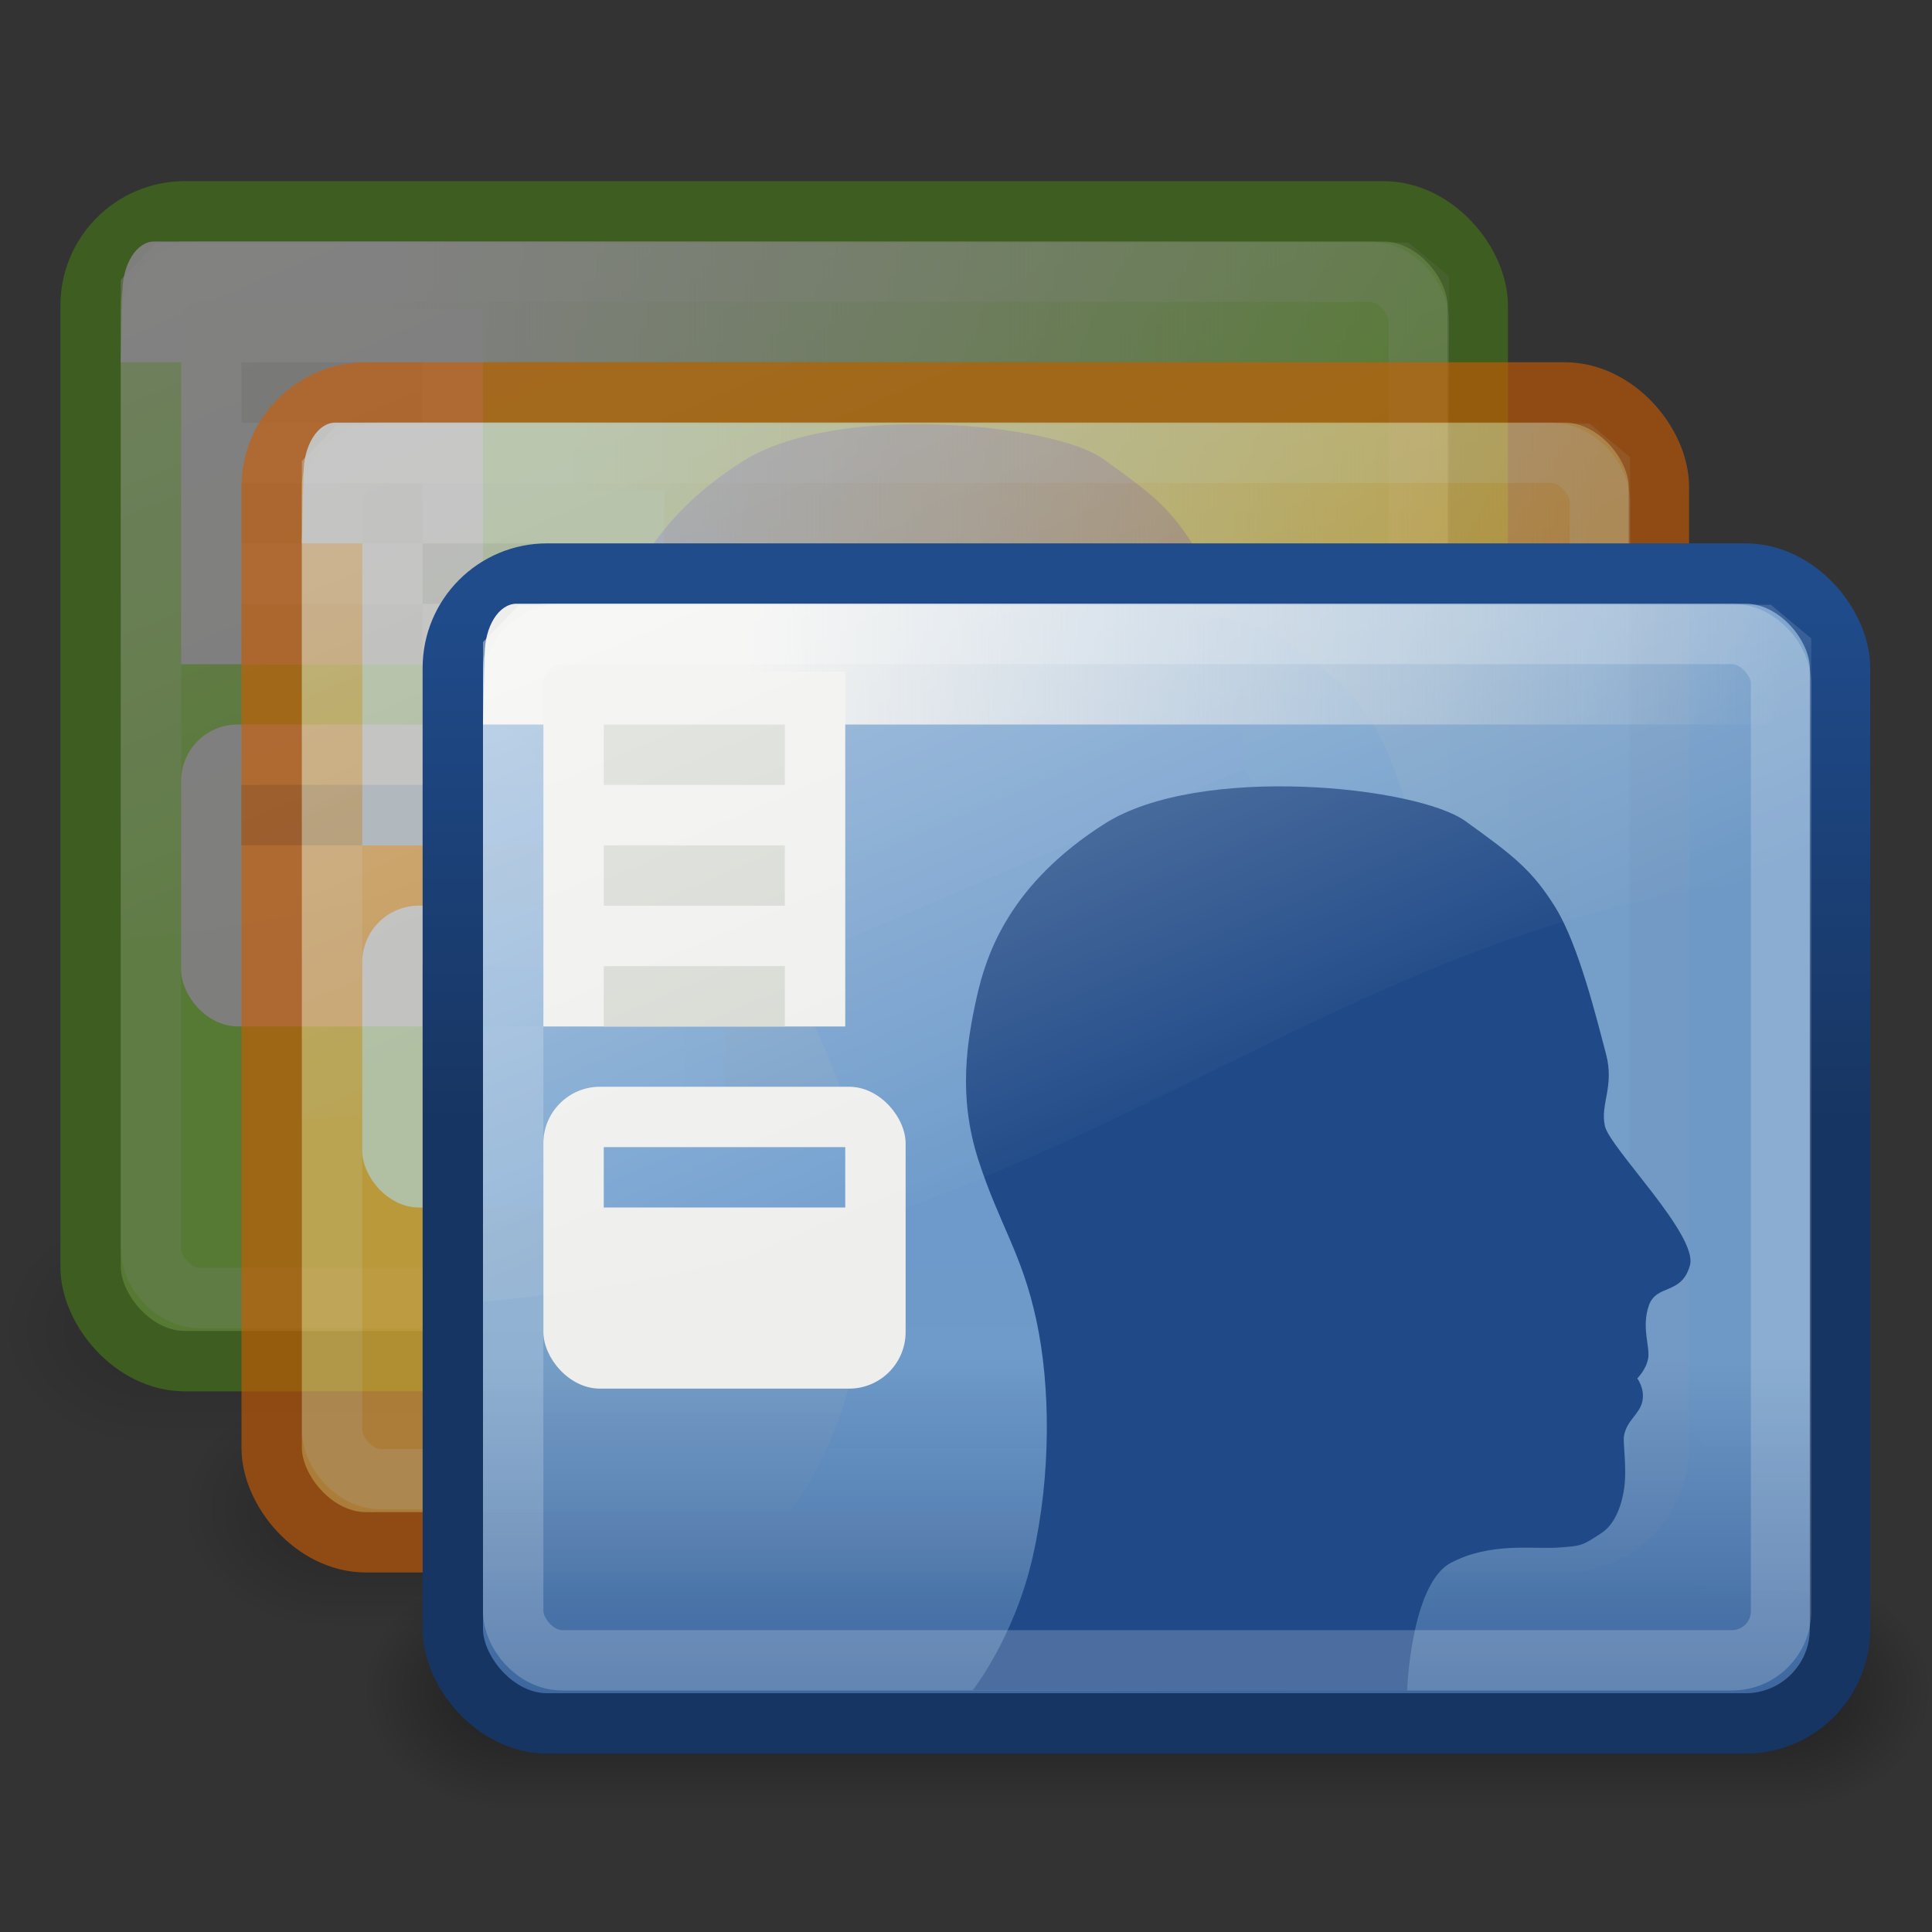 <?xml version="1.0" encoding="UTF-8" standalone="no"?>
<!-- Created with Inkscape (http://www.inkscape.org/) -->
<svg
   xmlns:dc="http://purl.org/dc/elements/1.1/"
   xmlns:cc="http://web.resource.org/cc/"
   xmlns:rdf="http://www.w3.org/1999/02/22-rdf-syntax-ns#"
   xmlns:svg="http://www.w3.org/2000/svg"
   xmlns="http://www.w3.org/2000/svg"
   xmlns:xlink="http://www.w3.org/1999/xlink"
   xmlns:sodipodi="http://sodipodi.sourceforge.net/DTD/sodipodi-0.dtd"
   xmlns:inkscape="http://www.inkscape.org/namespaces/inkscape"
   width="32"
   height="32"
   id="svg4899"
   sodipodi:version="0.32"
   inkscape:version="0.45"
   sodipodi:docbase="/home/arc/Desktop"
   sodipodi:docname="sabayon32.svg"
   inkscape:export-filename="/home/arc/Desktop/sabayon32.png"
   inkscape:export-xdpi="90"
   inkscape:export-ydpi="90"
   inkscape:output_extension="org.inkscape.output.svg.inkscape"
   version="1.0"
   sodipodi:modified="TRUE">
  <rect width="100%" height="100%" fill="#333333" stroke="none"/>
  <defs
     id="defs4901">
    <linearGradient
       inkscape:collect="always"
       id="linearGradient6297">
      <stop
         style="stop-color:#173562;stop-opacity:1;"
         offset="0"
         id="stop6299" />
      <stop
         style="stop-color:#204c8c;stop-opacity:1"
         offset="1"
         id="stop6301" />
    </linearGradient>
    <linearGradient
       id="linearGradient3428">
      <stop
         style="stop-color:black;stop-opacity:0;"
         offset="0"
         id="stop3430" />
      <stop
         id="stop3436"
         offset="0.5"
         style="stop-color:black;stop-opacity:1;" />
      <stop
         style="stop-color:black;stop-opacity:0;"
         offset="1"
         id="stop3432" />
    </linearGradient>
    <linearGradient
       inkscape:collect="always"
       id="linearGradient3414">
      <stop
         style="stop-color:black;stop-opacity:1;"
         offset="0"
         id="stop3416" />
      <stop
         style="stop-color:black;stop-opacity:0;"
         offset="1"
         id="stop3418" />
    </linearGradient>
    <linearGradient
       id="linearGradient5233">
      <stop
         id="stop5235"
         offset="0"
         style="stop-color:#729fcf;stop-opacity:0.941;" />
      <stop
         id="stop5237"
         offset="1"
         style="stop-color:#204a87;stop-opacity:1;" />
    </linearGradient>
    <linearGradient
       id="linearGradient5137">
      <stop
         id="stop5139"
         offset="0"
         style="stop-color:#eeeeec;stop-opacity:1;" />
      <stop
         id="stop5141"
         offset="1"
         style="stop-color:#e6e6e3;stop-opacity:0;" />
    </linearGradient>
    <linearGradient
       id="linearGradient6240"
       inkscape:collect="always">
      <stop
         id="stop6242"
         offset="0"
         style="stop-color:#ffffff;stop-opacity:1;" />
      <stop
         id="stop6244"
         offset="1"
         style="stop-color:#ffffff;stop-opacity:0;" />
    </linearGradient>
    <radialGradient
       inkscape:collect="always"
       xlink:href="#linearGradient3414"
       id="radialGradient5089"
       gradientUnits="userSpaceOnUse"
       gradientTransform="matrix(2,0,0,2,-13,-129)"
       cx="3"
       cy="43"
       fx="3"
       fy="43"
       r="2" />
    <radialGradient
       inkscape:collect="always"
       xlink:href="#linearGradient3414"
       id="radialGradient5091"
       gradientUnits="userSpaceOnUse"
       gradientTransform="matrix(2,0,0,2,35,-43)"
       cx="3"
       cy="43"
       fx="3"
       fy="43"
       r="2" />
    <linearGradient
       inkscape:collect="always"
       xlink:href="#linearGradient3428"
       id="linearGradient5093"
       gradientUnits="userSpaceOnUse"
       x1="11.508"
       y1="39"
       x2="11.508"
       y2="47.016" />
    <linearGradient
       inkscape:collect="always"
       xlink:href="#linearGradient5137"
       id="linearGradient5099"
       gradientUnits="userSpaceOnUse"
       gradientTransform="matrix(0.576,0,0,1.93,22.242,9.923)"
       x1="12.456"
       y1="6.69"
       x2="42.174"
       y2="6.69" />
    <linearGradient
       inkscape:collect="always"
       xlink:href="#linearGradient6240"
       id="linearGradient5101"
       gradientUnits="userSpaceOnUse"
       gradientTransform="matrix(0.612,0,0,0.64,21.334,16.731)"
       x1="14.287"
       y1="6.274"
       x2="21.163"
       y2="23.02" />
    <radialGradient
       inkscape:collect="always"
       xlink:href="#linearGradient3414"
       id="radialGradient5183"
       gradientUnits="userSpaceOnUse"
       gradientTransform="matrix(2,0,0,2,-13,-129)"
       cx="3"
       cy="43"
       fx="3"
       fy="43"
       r="2" />
    <radialGradient
       inkscape:collect="always"
       xlink:href="#linearGradient3414"
       id="radialGradient5185"
       gradientUnits="userSpaceOnUse"
       gradientTransform="matrix(2,0,0,2,35,-43)"
       cx="3"
       cy="43"
       fx="3"
       fy="43"
       r="2" />
    <linearGradient
       inkscape:collect="always"
       xlink:href="#linearGradient3428"
       id="linearGradient5187"
       gradientUnits="userSpaceOnUse"
       x1="11.508"
       y1="39"
       x2="11.508"
       y2="47.016" />
    <linearGradient
       inkscape:collect="always"
       xlink:href="#linearGradient5137"
       id="linearGradient5193"
       gradientUnits="userSpaceOnUse"
       gradientTransform="matrix(0.576,0,0,1.93,22.242,9.923)"
       x1="12.456"
       y1="6.69"
       x2="42.174"
       y2="6.69" />
    <linearGradient
       inkscape:collect="always"
       xlink:href="#linearGradient6240"
       id="linearGradient5195"
       gradientUnits="userSpaceOnUse"
       gradientTransform="matrix(0.612,0,0,0.64,21.334,16.731)"
       x1="14.287"
       y1="6.274"
       x2="21.163"
       y2="23.02" />
    <linearGradient
       inkscape:collect="always"
       xlink:href="#linearGradient6240"
       id="linearGradient5197"
       gradientUnits="userSpaceOnUse"
       gradientTransform="matrix(0.612,0,0,0.64,4.316,4.894)"
       x1="14.287"
       y1="6.274"
       x2="21.163"
       y2="23.02" />
    <linearGradient
       inkscape:collect="always"
       xlink:href="#linearGradient5137"
       id="linearGradient5199"
       gradientUnits="userSpaceOnUse"
       gradientTransform="matrix(0.576,0,0,1.93,5.224,-1.914)"
       x1="12.456"
       y1="6.69"
       x2="42.174"
       y2="6.69" />
    <linearGradient
       inkscape:collect="always"
       xlink:href="#linearGradient5233"
       id="linearGradient5201"
       gradientUnits="userSpaceOnUse"
       gradientTransform="matrix(0.599,0,0,0.793,4.634,4.75)"
       x1="31.052"
       y1="22.41"
       x2="31.052"
       y2="33.144" />
    <linearGradient
       inkscape:collect="always"
       xlink:href="#linearGradient6297"
       id="linearGradient5203"
       gradientUnits="userSpaceOnUse"
       gradientTransform="matrix(0.639,0,0,0.657,0.776,-0.679)"
       x1="28.514"
       y1="29.375"
       x2="28.514"
       y2="15.875" />
    <radialGradient
       inkscape:collect="always"
       xlink:href="#linearGradient3414"
       id="radialGradient5205"
       gradientUnits="userSpaceOnUse"
       gradientTransform="matrix(2,0,0,2,-13,-129)"
       cx="3"
       cy="43"
       fx="3"
       fy="43"
       r="2" />
    <radialGradient
       inkscape:collect="always"
       xlink:href="#linearGradient3414"
       id="radialGradient5207"
       gradientUnits="userSpaceOnUse"
       gradientTransform="matrix(2,0,0,2,35,-43)"
       cx="3"
       cy="43"
       fx="3"
       fy="43"
       r="2" />
    <linearGradient
       inkscape:collect="always"
       xlink:href="#linearGradient3428"
       id="linearGradient5209"
       gradientUnits="userSpaceOnUse"
       x1="11.508"
       y1="39"
       x2="11.508"
       y2="47.016" />
  </defs>
  <sodipodi:namedview
     id="base"
     pagecolor="#ffffff"
     bordercolor="#666666"
     borderopacity="1.0"
     inkscape:pageopacity="0.0"
     inkscape:pageshadow="2"
     inkscape:zoom="1"
     inkscape:cx="379.38715"
     inkscape:cy="169.17995"
     inkscape:current-layer="layer1"
     showgrid="false"
     inkscape:grid-bbox="true"
     inkscape:document-units="px"
     inkscape:window-width="1280"
     inkscape:window-height="725"
     inkscape:window-x="0"
     inkscape:window-y="25"
     width="32px"
     height="32px" />
  <g
     id="layer1"
     inkscape:label="Layer 1"
     inkscape:groupmode="layer">
    <g
       id="g5149"
       transform="translate(-23.018,-17.837)"
       style="opacity:0.4">
      <g
         style="opacity:0.4"
         transform="matrix(0.619,0,0,0.5,21.161,18.337)"
         id="g5151">
        <rect
           style="opacity:1;color:#000000;fill:url(#radialGradient5183);fill-opacity:1;fill-rule:nonzero;stroke:none;stroke-width:1;stroke-linecap:square;stroke-linejoin:round;marker:none;marker-start:none;marker-mid:none;marker-end:none;stroke-miterlimit:6;stroke-dasharray:none;stroke-dashoffset:1.4;stroke-opacity:1;visibility:visible;display:inline;overflow:visible"
           id="rect5153"
           width="4"
           height="8"
           x="-7"
           y="-47"
           transform="scale(-1,-1)" />
        <rect
           style="opacity:1;color:#000000;fill:url(#radialGradient5185);fill-opacity:1;fill-rule:nonzero;stroke:none;stroke-width:1;stroke-linecap:square;stroke-linejoin:round;marker:none;marker-start:none;marker-mid:none;marker-end:none;stroke-miterlimit:6;stroke-dasharray:none;stroke-dashoffset:1.4;stroke-opacity:1;visibility:visible;display:inline;overflow:visible"
           id="rect5155"
           width="4"
           height="8"
           x="41"
           y="39" />
        <rect
           style="opacity:1;color:#000000;fill:url(#linearGradient5187);fill-opacity:1;fill-rule:nonzero;stroke:none;stroke-width:1;stroke-linecap:square;stroke-linejoin:round;marker:none;marker-start:none;marker-mid:none;marker-end:none;stroke-miterlimit:6;stroke-dasharray:none;stroke-dashoffset:1.4;stroke-opacity:1;visibility:visible;display:inline;overflow:visible"
           id="rect5157"
           width="34"
           height="8"
           x="7"
           y="39" />
      </g>
      <rect
         ry="1.563"
         rx="1.562"
         style="fill:#8ae234;fill-opacity:1;fill-rule:evenodd;stroke:#4e9a06;stroke-width:1px;stroke-linecap:butt;stroke-linejoin:miter;stroke-opacity:1"
         id="rect5159"
         width="22.976"
         height="19.045"
         x="24.518"
         y="21.337" />
      <path
         style="fill:#204a87;fill-opacity:1;fill-rule:evenodd;stroke:none;stroke-width:1;stroke-linecap:butt;stroke-linejoin:miter;stroke-miterlimit:4;stroke-dasharray:none;stroke-opacity:1;display:inline"
         d="M 45.009,32.795 C 45.146,32.295 43.68,30.85 43.6,30.487 C 43.519,30.12 43.763,29.836 43.618,29.289 C 43.472,28.739 43.168,27.492 42.781,26.868 C 42.398,26.249 42.085,26.009 41.289,25.437 C 40.488,24.861 36.885,24.481 35.312,25.482 C 33.744,26.48 33.356,27.632 33.196,28.352 C 33.037,29.069 32.879,29.987 33.225,31.056 C 33.573,32.128 33.943,32.592 34.182,33.694 C 34.421,34.797 34.428,36.278 34.124,37.62 C 33.82,38.959 33.13,39.831 33.13,39.831 C 33.13,39.831 40.331,39.84 40.325,39.836 C 40.322,39.834 40.39,38.072 41.048,37.724 C 41.704,37.376 42.42,37.498 42.818,37.47 C 43.216,37.442 43.216,37.444 43.542,37.23 C 43.704,37.124 43.846,36.91 43.911,36.541 C 43.976,36.175 43.894,35.746 43.917,35.617 C 43.962,35.361 44.173,35.264 44.22,35.05 C 44.268,34.837 44.136,34.668 44.136,34.668 C 44.136,34.668 44.285,34.522 44.317,34.334 C 44.35,34.143 44.203,33.825 44.328,33.461 C 44.453,33.099 44.872,33.293 45.009,32.795 z "
         id="path5161"
         sodipodi:nodetypes="czzzzzzzzzczzzzszzczzz" />
      <path
         sodipodi:nodetypes="ccccccc"
         id="path5163"
         d="M 25.572,21.837 L 46.464,21.837 C 46.756,21.837 46.991,22.212 46.991,22.677 L 47.018,23.837 L 25.018,23.837 L 25.046,22.677 C 25.046,22.212 25.281,21.837 25.572,21.837 z "
         style="color:#000000;fill:url(#linearGradient5193);fill-opacity:1;fill-rule:nonzero;stroke:none;stroke-width:1.5;stroke-linecap:square;stroke-linejoin:round;marker:none;marker-start:none;marker-mid:none;marker-end:none;stroke-miterlimit:4;stroke-dashoffset:1.2;stroke-opacity:1;visibility:visible;display:inline;overflow:visible" />
      <g
         id="g5165"
         transform="matrix(1,0,0,0.684,19.705,17.842)">
        <rect
           y="7.487"
           x="6.313"
           height="8.59"
           width="5"
           id="rect5167"
           style="color:#000000;fill:#eeeeec;fill-opacity:1;fill-rule:nonzero;stroke:none;stroke-width:1.5;stroke-linecap:square;stroke-linejoin:round;marker:none;marker-start:none;marker-mid:none;marker-end:none;stroke-miterlimit:4;stroke-dasharray:none;stroke-dashoffset:1.2;stroke-opacity:1;visibility:visible;display:inline;overflow:visible" />
        <rect
           y="8.766"
           x="7.313"
           height="1.462"
           width="3"
           id="rect5169"
           style="color:#000000;fill:#d3d7cf;fill-opacity:1;fill-rule:nonzero;stroke:none;stroke-width:1.5;stroke-linecap:square;stroke-linejoin:round;marker:none;marker-start:none;marker-mid:none;marker-end:none;stroke-miterlimit:4;stroke-dasharray:none;stroke-dashoffset:1.2;stroke-opacity:1;visibility:visible;display:inline;overflow:visible" />
        <rect
           y="11.691"
           x="7.313"
           height="1.462"
           width="3"
           id="rect5171"
           style="color:#000000;fill:#d3d7cf;fill-opacity:1;fill-rule:nonzero;stroke:none;stroke-width:1.5;stroke-linecap:square;stroke-linejoin:round;marker:none;marker-start:none;marker-mid:none;marker-end:none;stroke-miterlimit:4;stroke-dasharray:none;stroke-dashoffset:1.2;stroke-opacity:1;visibility:visible;display:inline;overflow:visible" />
        <rect
           y="14.615"
           x="7.313"
           height="1.462"
           width="3"
           id="rect5173"
           style="color:#000000;fill:#d3d7cf;fill-opacity:1;fill-rule:nonzero;stroke:none;stroke-width:1.5;stroke-linecap:square;stroke-linejoin:round;marker:none;marker-start:none;marker-mid:none;marker-end:none;stroke-miterlimit:4;stroke-dasharray:none;stroke-dashoffset:1.2;stroke-opacity:1;visibility:visible;display:inline;overflow:visible" />
      </g>
      <rect
         style="color:#000000;fill:#eeeeec;fill-opacity:1;fill-rule:nonzero;stroke:none;stroke-width:1.5;stroke-linecap:square;stroke-linejoin:round;marker:none;marker-start:none;marker-mid:none;marker-end:none;stroke-miterlimit:4;stroke-dasharray:none;stroke-dashoffset:1.2;stroke-opacity:1;visibility:visible;display:inline;overflow:visible"
         id="rect5175"
         width="6"
         height="5"
         x="26.018"
         y="29.837"
         rx="0.937"
         ry="0.938" />
      <rect
         style="color:#000000;fill:#729fcf;fill-opacity:1;fill-rule:nonzero;stroke:none;stroke-width:1.5;stroke-linecap:square;stroke-linejoin:round;marker:none;marker-start:none;marker-mid:none;marker-end:none;stroke-miterlimit:4;stroke-dasharray:none;stroke-dashoffset:1.2;stroke-opacity:1;visibility:visible;display:inline;overflow:visible"
         id="rect5177"
         width="4"
         height="1"
         x="27.018"
         y="30.837"
         rx="0"
         ry="0" />
      <path
         style="opacity:0.4;fill:url(#linearGradient5195);fill-opacity:1;fill-rule:evenodd;stroke:none;stroke-width:1px;stroke-linecap:butt;stroke-linejoin:miter;stroke-opacity:1"
         d="M 25.018,22.472 L 25.018,33.395 C 35.076,32.528 38.841,26.923 47.018,26.338 L 47.018,22.412 L 46.35,21.855 L 25.608,21.866 L 25.018,22.472 z "
         id="path5179"
         sodipodi:nodetypes="ccccccc" />
      <rect
         ry="0.813"
         rx="0.813"
         style="opacity:0.196;fill:none;fill-opacity:1;fill-rule:evenodd;stroke:#ffffff;stroke-width:1px;stroke-linecap:butt;stroke-linejoin:miter;stroke-opacity:1"
         id="rect5181"
         width="21"
         height="17"
         x="25.518"
         y="22.337" />
    </g>
    <g
       id="g5071"
       transform="translate(-20.018,-14.837)"
       style="opacity:0.6">
      <g
         style="opacity:0.4"
         transform="matrix(0.619,0,0,0.5,21.161,18.337)"
         id="g5025">
        <rect
           style="opacity:1;color:#000000;fill:url(#radialGradient5089);fill-opacity:1;fill-rule:nonzero;stroke:none;stroke-width:1;stroke-linecap:square;stroke-linejoin:round;marker:none;marker-start:none;marker-mid:none;marker-end:none;stroke-miterlimit:6;stroke-dasharray:none;stroke-dashoffset:1.4;stroke-opacity:1;visibility:visible;display:inline;overflow:visible"
           id="rect5027"
           width="4"
           height="8"
           x="-7"
           y="-47"
           transform="scale(-1,-1)" />
        <rect
           style="opacity:1;color:#000000;fill:url(#radialGradient5091);fill-opacity:1;fill-rule:nonzero;stroke:none;stroke-width:1;stroke-linecap:square;stroke-linejoin:round;marker:none;marker-start:none;marker-mid:none;marker-end:none;stroke-miterlimit:6;stroke-dasharray:none;stroke-dashoffset:1.4;stroke-opacity:1;visibility:visible;display:inline;overflow:visible"
           id="rect5029"
           width="4"
           height="8"
           x="41"
           y="39" />
        <rect
           style="opacity:1;color:#000000;fill:url(#linearGradient5093);fill-opacity:1;fill-rule:nonzero;stroke:none;stroke-width:1;stroke-linecap:square;stroke-linejoin:round;marker:none;marker-start:none;marker-mid:none;marker-end:none;stroke-miterlimit:6;stroke-dasharray:none;stroke-dashoffset:1.4;stroke-opacity:1;visibility:visible;display:inline;overflow:visible"
           id="rect5031"
           width="34"
           height="8"
           x="7"
           y="39" />
      </g>
      <rect
         ry="1.563"
         rx="1.562"
         style="fill:#fcaf3e;fill-opacity:1;fill-rule:evenodd;stroke:#ce5c00;stroke-width:1px;stroke-linecap:butt;stroke-linejoin:miter;stroke-opacity:1"
         id="rect5033"
         width="22.976"
         height="19.045"
         x="24.518"
         y="21.337" />
      <path
         style="fill:#204a87;fill-opacity:1;fill-rule:evenodd;stroke:none;stroke-width:1;stroke-linecap:butt;stroke-linejoin:miter;stroke-miterlimit:4;stroke-dasharray:none;stroke-opacity:1;display:inline"
         d="M 45.009,32.795 C 45.146,32.295 43.68,30.85 43.6,30.487 C 43.519,30.12 43.763,29.836 43.618,29.289 C 43.472,28.739 43.168,27.492 42.781,26.868 C 42.398,26.249 42.085,26.009 41.289,25.437 C 40.488,24.861 36.885,24.481 35.312,25.482 C 33.744,26.48 33.356,27.632 33.196,28.352 C 33.037,29.069 32.879,29.987 33.225,31.056 C 33.573,32.128 33.943,32.592 34.182,33.694 C 34.421,34.797 34.428,36.278 34.124,37.62 C 33.82,38.959 33.13,39.831 33.13,39.831 C 33.13,39.831 40.331,39.84 40.325,39.836 C 40.322,39.834 40.39,38.072 41.048,37.724 C 41.704,37.376 42.42,37.498 42.818,37.47 C 43.216,37.442 43.216,37.444 43.542,37.23 C 43.704,37.124 43.846,36.91 43.911,36.541 C 43.976,36.175 43.894,35.746 43.917,35.617 C 43.962,35.361 44.173,35.264 44.22,35.05 C 44.268,34.837 44.136,34.668 44.136,34.668 C 44.136,34.668 44.285,34.522 44.317,34.334 C 44.35,34.143 44.203,33.825 44.328,33.461 C 44.453,33.099 44.872,33.293 45.009,32.795 z "
         id="path5035"
         sodipodi:nodetypes="czzzzzzzzzczzzzszzczzz" />
      <path
         sodipodi:nodetypes="ccccccc"
         id="path5037"
         d="M 25.572,21.837 L 46.464,21.837 C 46.756,21.837 46.991,22.212 46.991,22.677 L 47.018,23.837 L 25.018,23.837 L 25.046,22.677 C 25.046,22.212 25.281,21.837 25.572,21.837 z "
         style="color:#000000;fill:url(#linearGradient5099);fill-opacity:1;fill-rule:nonzero;stroke:none;stroke-width:1.5;stroke-linecap:square;stroke-linejoin:round;marker:none;marker-start:none;marker-mid:none;marker-end:none;stroke-miterlimit:4;stroke-dashoffset:1.2;stroke-opacity:1;visibility:visible;display:inline;overflow:visible" />
      <g
         id="g5039"
         transform="matrix(1,0,0,0.684,19.705,17.842)">
        <rect
           y="7.487"
           x="6.313"
           height="8.59"
           width="5"
           id="rect5041"
           style="color:#000000;fill:#eeeeec;fill-opacity:1;fill-rule:nonzero;stroke:none;stroke-width:1.5;stroke-linecap:square;stroke-linejoin:round;marker:none;marker-start:none;marker-mid:none;marker-end:none;stroke-miterlimit:4;stroke-dasharray:none;stroke-dashoffset:1.2;stroke-opacity:1;visibility:visible;display:inline;overflow:visible" />
        <rect
           y="8.766"
           x="7.313"
           height="1.462"
           width="3"
           id="rect5043"
           style="color:#000000;fill:#d3d7cf;fill-opacity:1;fill-rule:nonzero;stroke:none;stroke-width:1.5;stroke-linecap:square;stroke-linejoin:round;marker:none;marker-start:none;marker-mid:none;marker-end:none;stroke-miterlimit:4;stroke-dasharray:none;stroke-dashoffset:1.2;stroke-opacity:1;visibility:visible;display:inline;overflow:visible" />
        <rect
           y="11.691"
           x="7.313"
           height="1.462"
           width="3"
           id="rect5045"
           style="color:#000000;fill:#d3d7cf;fill-opacity:1;fill-rule:nonzero;stroke:none;stroke-width:1.5;stroke-linecap:square;stroke-linejoin:round;marker:none;marker-start:none;marker-mid:none;marker-end:none;stroke-miterlimit:4;stroke-dasharray:none;stroke-dashoffset:1.2;stroke-opacity:1;visibility:visible;display:inline;overflow:visible" />
        <rect
           y="14.615"
           x="7.313"
           height="1.462"
           width="3"
           id="rect5047"
           style="color:#000000;fill:#d3d7cf;fill-opacity:1;fill-rule:nonzero;stroke:none;stroke-width:1.5;stroke-linecap:square;stroke-linejoin:round;marker:none;marker-start:none;marker-mid:none;marker-end:none;stroke-miterlimit:4;stroke-dasharray:none;stroke-dashoffset:1.2;stroke-opacity:1;visibility:visible;display:inline;overflow:visible" />
      </g>
      <rect
         style="color:#000000;fill:#eeeeec;fill-opacity:1;fill-rule:nonzero;stroke:none;stroke-width:1.5;stroke-linecap:square;stroke-linejoin:round;marker:none;marker-start:none;marker-mid:none;marker-end:none;stroke-miterlimit:4;stroke-dasharray:none;stroke-dashoffset:1.2;stroke-opacity:1;visibility:visible;display:inline;overflow:visible"
         id="rect5049"
         width="6"
         height="5"
         x="26.018"
         y="29.837"
         rx="0.937"
         ry="0.938" />
      <rect
         style="color:#000000;fill:#729fcf;fill-opacity:1;fill-rule:nonzero;stroke:none;stroke-width:1.5;stroke-linecap:square;stroke-linejoin:round;marker:none;marker-start:none;marker-mid:none;marker-end:none;stroke-miterlimit:4;stroke-dasharray:none;stroke-dashoffset:1.2;stroke-opacity:1;visibility:visible;display:inline;overflow:visible"
         id="rect5051"
         width="4"
         height="1"
         x="27.018"
         y="30.837"
         rx="0"
         ry="0" />
      <path
         style="opacity:0.4;fill:url(#linearGradient5101);fill-opacity:1;fill-rule:evenodd;stroke:none;stroke-width:1px;stroke-linecap:butt;stroke-linejoin:miter;stroke-opacity:1"
         d="M 25.018,22.472 L 25.018,33.395 C 35.076,32.528 38.841,26.923 47.018,26.338 L 47.018,22.412 L 46.35,21.855 L 25.608,21.866 L 25.018,22.472 z "
         id="path5053"
         sodipodi:nodetypes="ccccccc" />
      <rect
         ry="0.813"
         rx="0.813"
         style="opacity:0.196;fill:none;fill-opacity:1;fill-rule:evenodd;stroke:#ffffff;stroke-width:1px;stroke-linecap:butt;stroke-linejoin:miter;stroke-opacity:1"
         id="rect5055"
         width="21"
         height="17"
         x="25.518"
         y="22.337" />
    </g>
    <g
       id="g3438"
       transform="matrix(0.619,0,0,0.5,4.143,6.5)"
       style="opacity:0.4">
      <rect
         transform="scale(-1,-1)"
         y="-47"
         x="-7"
         height="8"
         width="4"
         id="rect3404"
         style="opacity:1;color:#000000;fill:url(#radialGradient5205);fill-opacity:1;fill-rule:nonzero;stroke:none;stroke-width:1;stroke-linecap:square;stroke-linejoin:round;marker:none;marker-start:none;marker-mid:none;marker-end:none;stroke-miterlimit:6;stroke-dasharray:none;stroke-dashoffset:1.4;stroke-opacity:1;visibility:visible;display:inline;overflow:visible" />
      <rect
         y="39"
         x="41"
         height="8"
         width="4"
         id="rect3422"
         style="opacity:1;color:#000000;fill:url(#radialGradient5207);fill-opacity:1;fill-rule:nonzero;stroke:none;stroke-width:1;stroke-linecap:square;stroke-linejoin:round;marker:none;marker-start:none;marker-mid:none;marker-end:none;stroke-miterlimit:6;stroke-dasharray:none;stroke-dashoffset:1.4;stroke-opacity:1;visibility:visible;display:inline;overflow:visible" />
      <rect
         y="39"
         x="7"
         height="8"
         width="34"
         id="rect3426"
         style="opacity:1;color:#000000;fill:url(#linearGradient5209);fill-opacity:1;fill-rule:nonzero;stroke:none;stroke-width:1;stroke-linecap:square;stroke-linejoin:round;marker:none;marker-start:none;marker-mid:none;marker-end:none;stroke-miterlimit:6;stroke-dasharray:none;stroke-dashoffset:1.4;stroke-opacity:1;visibility:visible;display:inline;overflow:visible" />
    </g>
    <rect
       y="9.5"
       x="7.5"
       height="19.045"
       width="22.976"
       id="rect2509"
       style="fill:url(#linearGradient5201);fill-opacity:1;fill-rule:evenodd;stroke:url(#linearGradient5203);stroke-width:1px;stroke-linecap:butt;stroke-linejoin:miter;stroke-opacity:1"
       rx="1.562"
       ry="1.563" />
    <path
       sodipodi:nodetypes="czzzzzzzzzczzzzszzczzz"
       id="path4283"
       d="M 27.991,20.957 C 28.128,20.458 26.662,19.013 26.582,18.65 C 26.501,18.283 26.745,17.999 26.599,17.451 C 26.453,16.902 26.15,15.655 25.763,15.031 C 25.379,14.412 25.067,14.172 24.271,13.6 C 23.47,13.024 19.867,12.643 18.294,13.645 C 16.726,14.643 16.338,15.795 16.178,16.515 C 16.019,17.232 15.86,18.15 16.207,19.219 C 16.555,20.291 16.924,20.755 17.163,21.857 C 17.403,22.96 17.41,24.441 17.106,25.782 C 16.802,27.122 16.112,27.994 16.112,27.994 C 16.112,27.994 23.312,28.003 23.307,27.999 C 23.304,27.997 23.372,26.235 24.03,25.886 C 24.685,25.539 25.401,25.661 25.799,25.633 C 26.197,25.605 26.198,25.607 26.524,25.393 C 26.686,25.287 26.827,25.072 26.893,24.704 C 26.958,24.338 26.876,23.909 26.899,23.78 C 26.944,23.524 27.155,23.427 27.202,23.213 C 27.249,23 27.118,22.831 27.118,22.831 C 27.118,22.831 27.267,22.685 27.299,22.497 C 27.332,22.306 27.185,21.988 27.31,21.624 C 27.435,21.262 27.854,21.456 27.991,20.957 z "
       style="fill:#204a87;fill-opacity:1;fill-rule:evenodd;stroke:none;stroke-width:1;stroke-linecap:butt;stroke-linejoin:miter;stroke-miterlimit:4;stroke-dasharray:none;stroke-opacity:1;display:inline" />
    <path
       style="color:#000000;fill:url(#linearGradient5199);fill-opacity:1;fill-rule:nonzero;stroke:none;stroke-width:1.5;stroke-linecap:square;stroke-linejoin:round;marker:none;marker-start:none;marker-mid:none;marker-end:none;stroke-miterlimit:4;stroke-dashoffset:1.2;stroke-opacity:1;visibility:visible;display:inline;overflow:visible"
       d="M 8.554,10 L 29.446,10 C 29.737,10 29.972,10.375 29.972,10.84 L 30,12 L 8,12 L 8.028,10.84 C 8.028,10.375 8.263,10 8.554,10 z "
       id="rect2527"
       sodipodi:nodetypes="ccccccc" />
    <g
       transform="matrix(1,0,0,0.684,2.687,6.005)"
       id="g4275">
      <rect
         style="color:#000000;fill:#eeeeec;fill-opacity:1;fill-rule:nonzero;stroke:none;stroke-width:1.5;stroke-linecap:square;stroke-linejoin:round;marker:none;marker-start:none;marker-mid:none;marker-end:none;stroke-miterlimit:4;stroke-dasharray:none;stroke-dashoffset:1.2;stroke-opacity:1;visibility:visible;display:inline;overflow:visible"
         id="rect2529"
         width="5"
         height="8.59"
         x="6.313"
         y="7.487" />
      <rect
         style="color:#000000;fill:#d3d7cf;fill-opacity:1;fill-rule:nonzero;stroke:none;stroke-width:1.5;stroke-linecap:square;stroke-linejoin:round;marker:none;marker-start:none;marker-mid:none;marker-end:none;stroke-miterlimit:4;stroke-dasharray:none;stroke-dashoffset:1.2;stroke-opacity:1;visibility:visible;display:inline;overflow:visible"
         id="rect2531"
         width="3"
         height="1.462"
         x="7.313"
         y="8.766" />
      <rect
         style="color:#000000;fill:#d3d7cf;fill-opacity:1;fill-rule:nonzero;stroke:none;stroke-width:1.5;stroke-linecap:square;stroke-linejoin:round;marker:none;marker-start:none;marker-mid:none;marker-end:none;stroke-miterlimit:4;stroke-dasharray:none;stroke-dashoffset:1.2;stroke-opacity:1;visibility:visible;display:inline;overflow:visible"
         id="rect2537"
         width="3"
         height="1.462"
         x="7.313"
         y="11.691" />
      <rect
         style="color:#000000;fill:#d3d7cf;fill-opacity:1;fill-rule:nonzero;stroke:none;stroke-width:1.5;stroke-linecap:square;stroke-linejoin:round;marker:none;marker-start:none;marker-mid:none;marker-end:none;stroke-miterlimit:4;stroke-dasharray:none;stroke-dashoffset:1.2;stroke-opacity:1;visibility:visible;display:inline;overflow:visible"
         id="rect2539"
         width="3"
         height="1.462"
         x="7.313"
         y="14.615" />
    </g>
    <rect
       ry="0.938"
       rx="0.937"
       y="18"
       x="9"
       height="5"
       width="6"
       id="rect2543"
       style="color:#000000;fill:#eeeeec;fill-opacity:1;fill-rule:nonzero;stroke:none;stroke-width:1.5;stroke-linecap:square;stroke-linejoin:round;marker:none;marker-start:none;marker-mid:none;marker-end:none;stroke-miterlimit:4;stroke-dasharray:none;stroke-dashoffset:1.2;stroke-opacity:1;visibility:visible;display:inline;overflow:visible" />
    <rect
       ry="0"
       rx="0"
       y="19"
       x="10"
       height="1"
       width="4"
       id="rect2545"
       style="color:#000000;fill:#729fcf;fill-opacity:1;fill-rule:nonzero;stroke:none;stroke-width:1.5;stroke-linecap:square;stroke-linejoin:round;marker:none;marker-start:none;marker-mid:none;marker-end:none;stroke-miterlimit:4;stroke-dasharray:none;stroke-dashoffset:1.2;stroke-opacity:1;visibility:visible;display:inline;overflow:visible" />
    <path
       sodipodi:nodetypes="ccccccc"
       id="path2547"
       d="M 8,10.635 L 8,21.558 C 18.058,20.691 21.822,15.086 30,14.501 L 30,10.575 L 29.332,10.018 L 8.589,10.028 L 8,10.635 z "
       style="opacity:0.4;fill:url(#linearGradient5197);fill-opacity:1;fill-rule:evenodd;stroke:none;stroke-width:1px;stroke-linecap:butt;stroke-linejoin:miter;stroke-opacity:1" />
    <rect
       y="10.5"
       x="8.5"
       height="17"
       width="21"
       id="rect5823"
       style="opacity:0.196;fill:none;fill-opacity:1;fill-rule:evenodd;stroke:#ffffff;stroke-width:1px;stroke-linecap:butt;stroke-linejoin:miter;stroke-opacity:1"
       rx="0.813"
       ry="0.813" />
  </g>
</svg>
